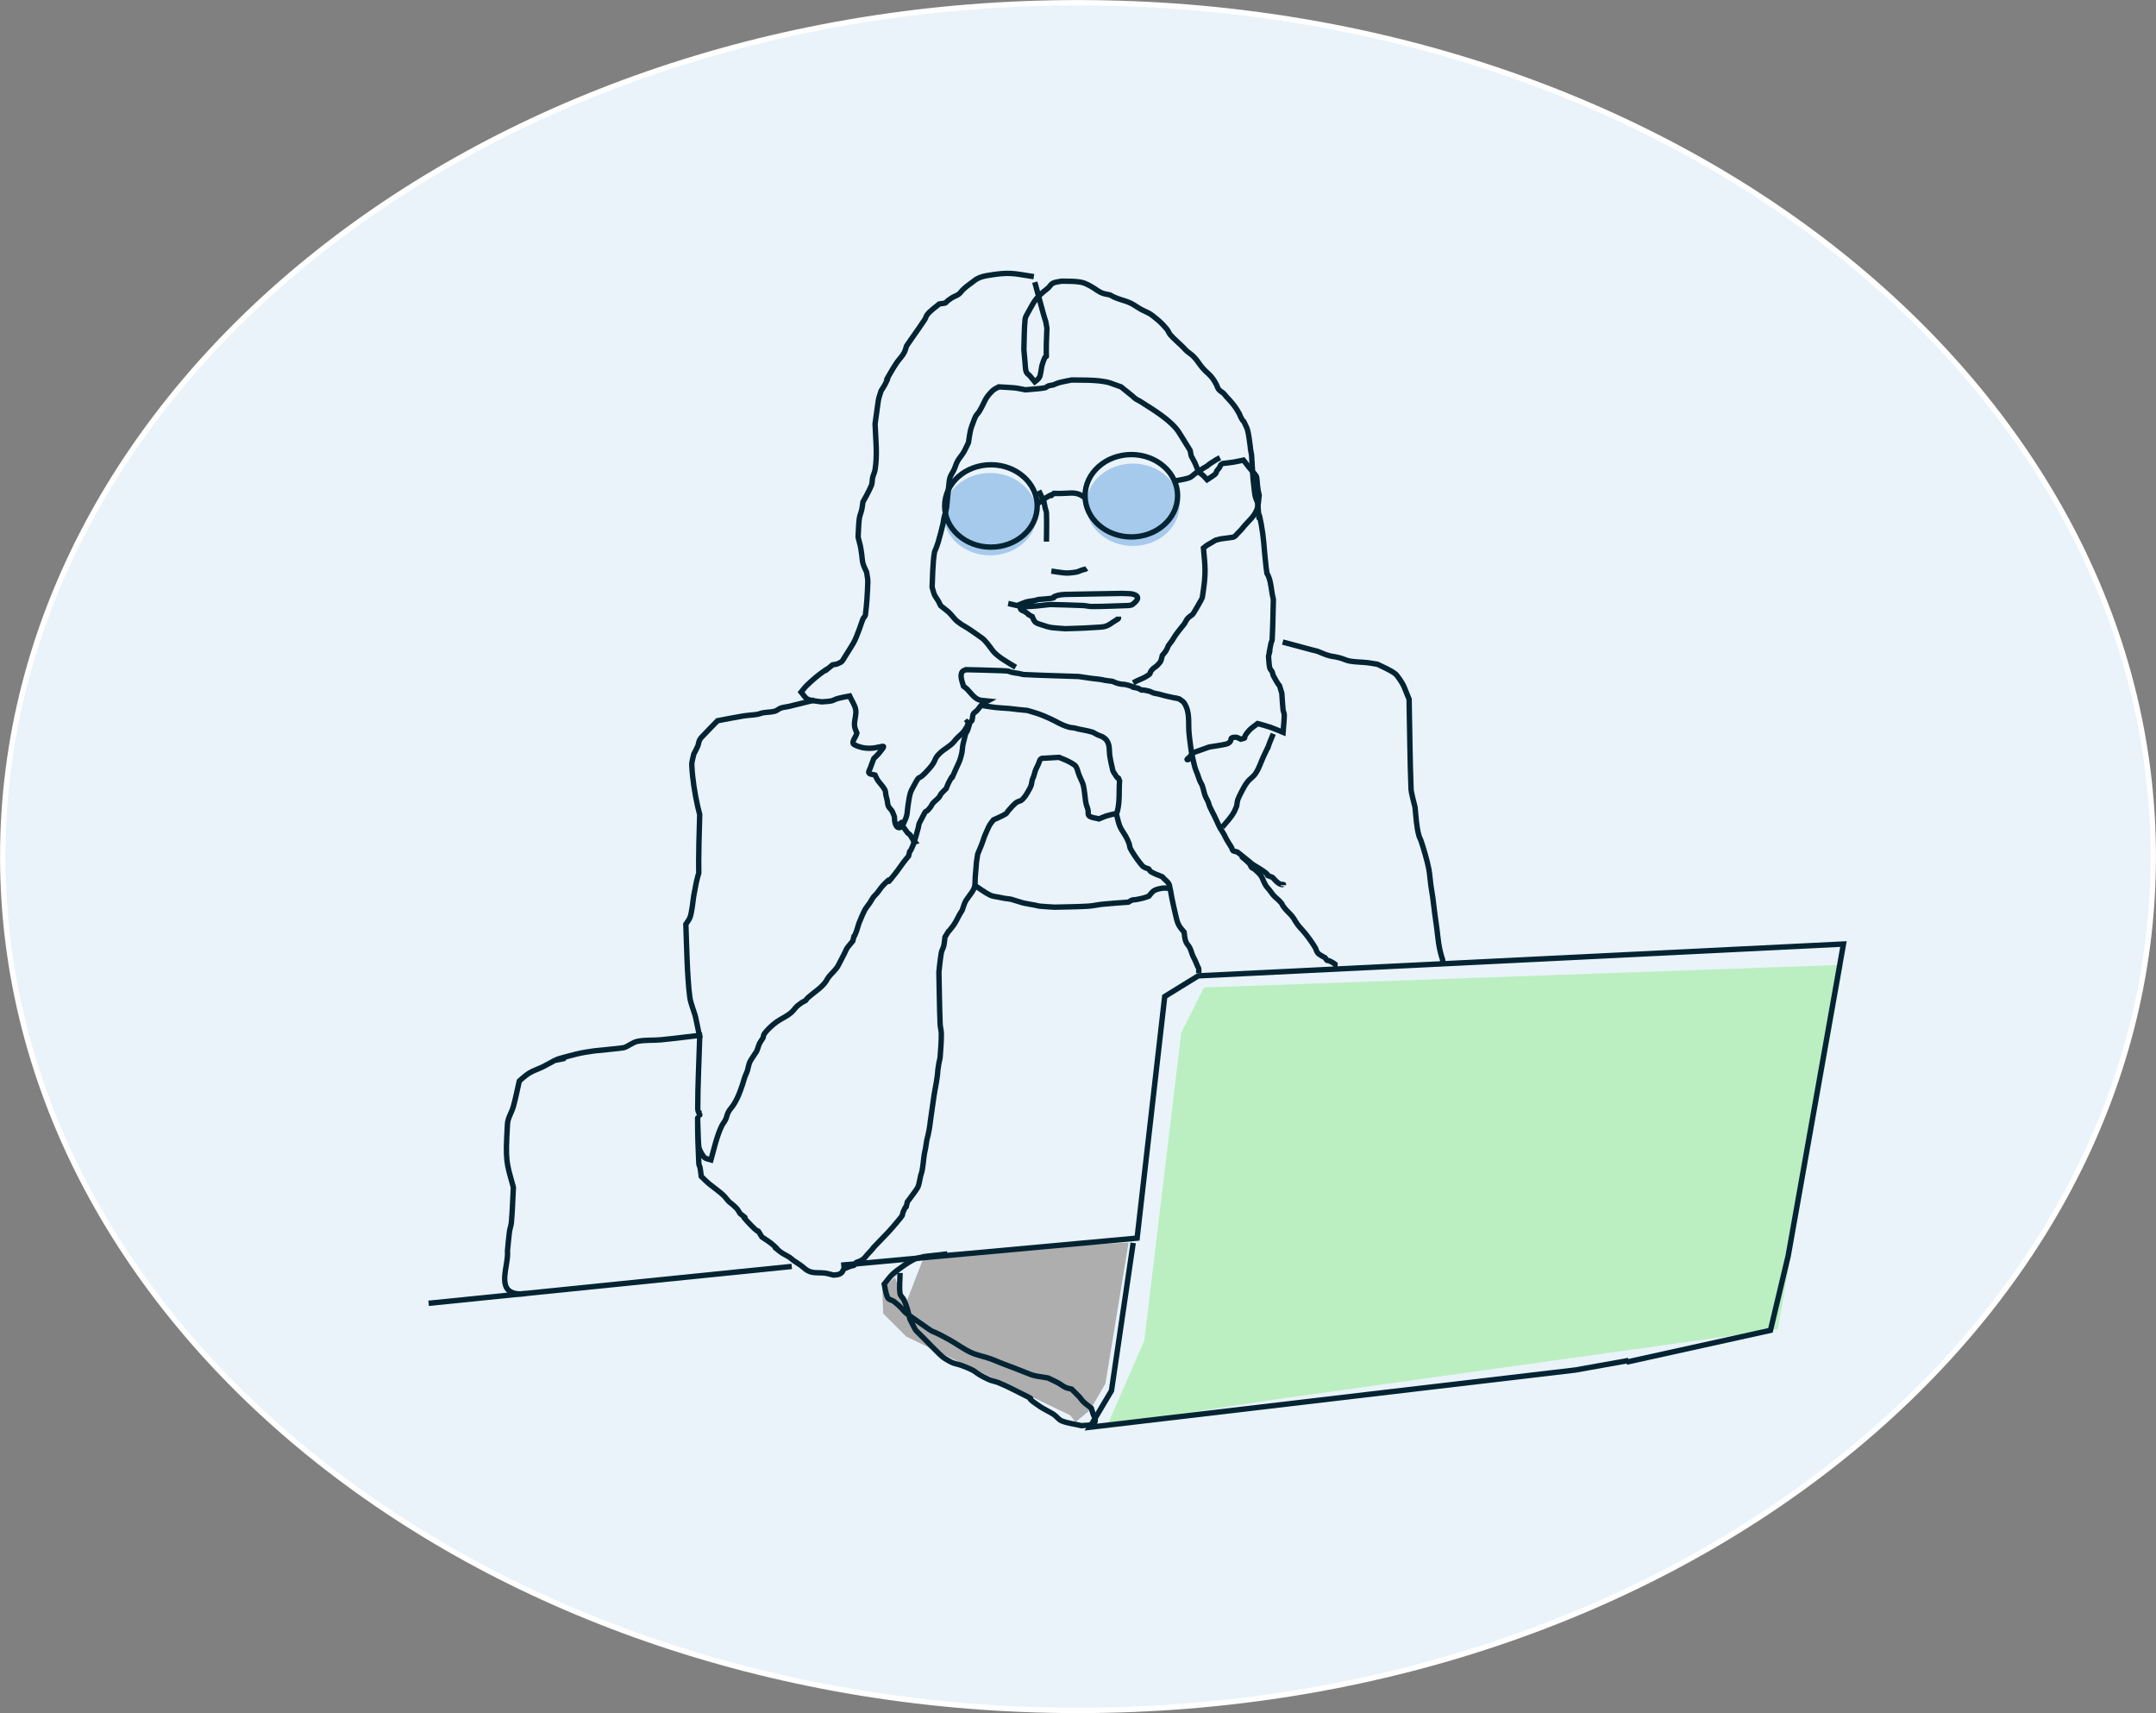 <svg width="2749" height="2184" xmlns="http://www.w3.org/2000/svg" xmlns:xlink="http://www.w3.org/1999/xlink" xml:space="preserve" overflow="hidden"><rect width="100%" height="100%" fill="#808080" stroke="none"/><g transform="translate(555 3)"><path d="M-551.5 1089C-551.5 487.838 62.318 0.5 819.5 0.5 1576.68 0.5 2190.5 487.838 2190.5 1089 2190.5 1690.16 1576.68 2177.5 819.5 2177.5 62.318 2177.5-551.5 1690.16-551.5 1089Z" stroke="#FFFFFF" stroke-width="6.875" stroke-miterlimit="8" fill="#EAF3FA" fill-rule="evenodd"/><path d="M598.446 1662.79 584.223 1619.17C589.472 1615.68 593.74 1613.1 598.446 1609.35 600.67 1607.58 602.641 1605.47 605.01 1603.9 614.348 1597.7 608.487 1603.19 617.045 1598.45 618.639 1597.56 621.422 1595.18 621.422 1595.18L884 1581 854.46 1760.93 834.767 1794.73 816.167 1810 809.603 1801.28 600.634 1700.95 571.094 1671.51 570 1640.98 595.164 1615.9 624.704 1595.18" fill="#AEAEAE" fill-rule="evenodd"/><path d="M830 640.5C830 611.505 856.639 588 889.5 588 922.361 588 949 611.505 949 640.5 949 669.495 922.361 693 889.5 693 856.639 693 830 669.495 830 640.5Z" fill="#A6CAEC" fill-rule="evenodd"/><path d="M648 652.5C648 623.505 674.639 600 707.5 600 740.361 600 767 623.505 767 652.5 767 681.495 740.361 705 707.5 705 674.639 705 648 681.495 648 652.5Z" fill="#A6CAEC" fill-rule="evenodd"/><path d="M857 1814 904.081 1705.96 951.162 1313.43 980.135 1255.81 1795 1227 1711.7 1691.56 1067.05 1781.59 857 1814Z" fill="#BBEFC1" fill-rule="evenodd"/><path d="M483.5 889.5 483.5 889.5 450.7 897.605C447.374 898.391 443.795 898.535 440.608 899.632 437.821 900.591 435.915 902.914 433.039 903.684 428.185 904.984 422.894 904.82 417.9 905.711 415.304 906.174 412.939 907.318 410.331 907.737 404.499 908.674 398.501 908.827 392.669 909.764 381.666 911.531 370.803 913.816 359.869 915.843 353.982 921.922 347.961 927.919 342.208 934.08 340.389 936.028 338.356 937.92 337.162 940.159 335.796 942.718 335.735 945.622 334.639 948.264 333.206 951.715 331.274 955.019 329.592 958.396 328.751 963.124 326.849 967.807 327.069 972.58 327.824 988.957 330.789 1008.26 334.639 1025.26 335.406 1028.65 336.321 1032.02 337.162 1035.4 333.33 1155.41 340.36 1078.21 329.592 1138.74 328.664 1143.96 327.398 1160.24 324.546 1167.11 323.356 1169.97 321.182 1172.51 319.5 1175.21 320.365 1197.46 320.993 1241.32 324.546 1268.43 325.587 1276.37 330.624 1287.58 332.116 1294.77L337.162 1319.08C336.321 1349.48 334.639 1379.87 334.639 1410.27 334.639 1413.05 336.065 1415.73 337.162 1418.38 337.427 1419.02 337.162 1417.02 337.162 1416.35L339.685 1416.35" stroke="#042433" stroke-width="6.875" stroke-miterlimit="8" fill="none" fill-rule="evenodd"/><path d="M1080.5 815.5 1080.5 815.5 1110.72 823.599 1118.27 825.624C1120.79 826.299 1123.45 826.694 1125.83 827.649 1129.19 828.999 1132.45 830.509 1135.9 831.698 1144.39 834.623 1143.95 833.179 1153.53 835.747 1157.82 836.897 1161.7 839.035 1166.12 839.797 1173.55 841.078 1181.26 840.957 1188.79 841.822 1193.02 842.308 1197.18 843.172 1201.38 843.846 1207.37 846.738 1218.8 851.778 1224.04 855.995 1227.07 858.43 1232.8 867.521 1234.11 870.168 1236.09 874.132 1237.47 878.267 1239.15 882.317L1241.67 888.391C1242.51 926.862 1242.67 965.345 1244.19 1003.8 1244.31 1006.88 1248.3 1022.37 1249.22 1026.07 1250.51 1038.49 1250.92 1050.42 1254.26 1062.52 1254.84 1064.6 1256.08 1066.54 1256.78 1068.59 1260.23 1078.77 1264.99 1095.05 1266.85 1105.04 1268.1 1111.75 1268.44 1118.55 1269.37 1125.29 1270.12 1130.7 1271.14 1136.08 1271.89 1141.49 1272.82 1148.23 1273.52 1154.99 1274.41 1161.73 1275.2 1167.81 1276.13 1173.88 1276.93 1179.96 1277.81 1186.7 1278.4 1193.47 1279.44 1200.2 1280.08 1204.28 1280.96 1208.33 1281.96 1212.35 1284.89 1224.11 1284.48 1216.53 1284.48 1224.5L1284.48 1224.5" stroke="#042433" stroke-width="6.875" stroke-miterlimit="8" fill="none" fill-rule="evenodd"/><path d="M-8.5 1658.5 454.5 1611.5" stroke="#042433" stroke-width="6.875" stroke-miterlimit="8" fill="none" fill-rule="evenodd"/><path d="M517.5 1609.88 894.862 1575.42 930.083 1267.38 972.85 1241.03 1795.5 1200.5 1725.06 1597.72 1702.42 1692.97 1518.77 1733.5" stroke="#042433" stroke-width="6.875" stroke-miterlimit="8" fill="none" fill-rule="evenodd"/><path d="M1521.5 1731.41 1521.5 1731.41 1453.55 1743.57 834.5 1816.5 862.182 1769.91 889.863 1581.5" stroke="#042433" stroke-width="6.875" stroke-miterlimit="8" fill="none" fill-rule="evenodd"/><path d="M652.948 1595.5 652.948 1595.5C639.54 1597.53 625.497 1597.72 612.724 1601.58 607.134 1603.27 588.176 1616.19 582.556 1621.86 578.781 1625.67 575.852 1629.97 572.5 1634.03 572.526 1634.15 574.922 1649.65 577.528 1652.28 579.415 1654.18 582.933 1654.61 585.07 1656.33 599.77 1668.19 593.092 1666.13 605.182 1674.58 651.565 1707.01 618.125 1684.39 655.462 1705 664.869 1710.19 673.22 1716.66 683.117 1721.22 690.953 1724.83 699.988 1726.42 708.257 1729.33 713.407 1731.15 718.231 1733.53 723.341 1735.42 769.856 1752.61 753.091 1749.14 781.163 1753.67 785.354 1755.69 789.668 1757.56 793.734 1759.75 797.22 1761.62 800.152 1764.16 803.79 1765.83 806.09 1766.89 808.818 1767.19 811.332 1767.86 814.684 1771.24 818.168 1774.54 821.388 1778 823.201 1779.95 824.45 1782.23 826.416 1784.08 829.501 1786.99 833.12 1789.49 836.472 1792.19 837.31 1794.9 838.037 1797.63 838.986 1800.31 839.714 1802.36 841.5 1804.25 841.5 1806.39 841.5 1808.53 841.287 1811.41 838.986 1812.47 834.56 1814.51 828.93 1813.82 823.902 1814.5 815.522 1812.47 806.587 1811.57 798.762 1808.42 794.522 1806.71 792.374 1802.73 788.705 1800.31 783.126 1796.62 776.645 1793.89 771.107 1790.17 740.551 1769.63 781.178 1790.68 735.911 1767.86 730.182 1764.97 724.356 1762.19 718.313 1759.75 714.276 1758.12 709.641 1757.53 705.743 1755.69 683.463 1745.21 694.804 1747.23 675.575 1739.47 660.735 1733.49 664.419 1737.79 650.434 1729.33 647.59 1727.61 645.189 1725.44 642.892 1723.25 635.96 1716.64 629.484 1709.73 622.78 1702.97 608.738 1688.81 614.837 1696.81 605.182 1678.64 602.92 1669.51 601.774 1663.48 597.64 1654.31 596.359 1651.46 593.05 1649.2 592.612 1646.19 591.339 1637.47 592.612 1628.62 592.612 1619.83L592.612 1621.86" stroke="#042433" stroke-width="6.875" stroke-miterlimit="8" fill="none" fill-rule="evenodd"/><path d="M340.5 1316.5 340.5 1316.5C322.934 1318.52 305.416 1320.85 287.8 1322.57 277.8 1323.55 267.427 1322.53 257.685 1324.59 251.163 1325.98 246.469 1330.86 240.118 1332.69 238.149 1333.26 203.025 1336.66 202.475 1336.74 194.88 1337.82 187.251 1338.93 179.889 1340.78 120.638 1355.71 189.355 1341.4 152.284 1348.88 147.265 1351.57 142.364 1354.42 137.227 1356.97 131.483 1359.82 125.056 1361.8 119.66 1365.06 114.928 1367.93 107.112 1375.18 107.112 1375.18 104.603 1385.97 102.538 1396.84 99.584 1407.56 97.515 1415.06 92.509 1422.13 92.055 1429.82 89.189 1478.35 90.608 1478.19 99.584 1510.76 98.747 1525.59 98.387 1540.46 97.074 1555.27 96.712 1559.37 95.127 1563.34 94.565 1567.41 93.452 1575.49 92.892 1583.6 92.055 1591.7 93.829 1610.29 76.798 1643.13 104.603 1646.33 107.915 1646.71 111.295 1646.33 114.641 1646.33L114.641 1646.33" stroke="#042433" stroke-width="6.875" stroke-miterlimit="8" fill="none" fill-rule="evenodd"/><path d="M763.179 349.689 763.179 349.689C736.463 345.659 733.061 343.301 702.917 348.446 697.283 349.408 691.536 351.387 687.464 354.663 682.314 358.807 676.383 362.407 672.012 367.096 670.467 368.753 669.301 370.692 667.376 372.069 664.6 374.054 660.98 375.15 658.106 377.042 645.705 385.206 655.982 382.356 642.653 384.501 638.431 387.899 630.543 393.697 627.201 398.178 625.774 400.092 625.394 402.416 624.111 404.394 619.205 411.96 613.81 419.314 608.659 426.773L600.933 437.963C599.606 442.233 599.012 445.096 596.297 449.153 593.994 452.595 590.931 455.681 588.571 459.099 585.774 463.149 583.297 467.339 580.845 471.531 568.029 493.444 583.177 468.271 573.119 487.694 571.79 490.261 570.029 492.667 568.484 495.154 564.689 507.369 565.625 502.661 563.848 515.047 562.779 522.503 560.757 537.426 560.757 537.426 561.504 556.654 563.888 576.549 560.757 595.86 560.208 599.249 558.45 602.448 557.667 605.807 556.902 609.09 557.388 612.57 556.122 615.753 553.236 623.009 545.305 636.888 545.305 636.888 544.79 640.204 544.482 643.544 543.76 646.835 542.935 650.598 541.176 654.225 540.67 658.024 539.626 665.865 539.64 673.773 539.125 681.647 542.633 695.759 541.877 691.148 543.76 704.026 544.305 707.753 544.293 711.552 545.305 715.216 546.365 719.054 548.396 722.676 549.941 726.405 550.456 730.549 551.604 734.674 551.486 738.838 551.088 752.95 550.232 767.072 548.396 781.11 548.154 782.953 546.034 784.325 545.305 786.083 543.469 790.516 537.906 808.735 532.944 817.165 529.492 823.027 525.733 828.769 522.128 834.571 519.081 839.473 519.543 840.583 512.856 843.274 510.957 844.038 508.736 844.103 506.675 844.518 484.936 862.008 512.37 840.393 491.223 855.707 485.8 859.634 476.613 867.843 472.681 871.87 470.386 874.219 468.56 876.843 466.5 879.329 469.075 882.23 470.797 885.775 474.226 888.032 477.358 890.094 489.047 891.263 492.769 891.762 496.889 891.348 501.102 891.329 505.13 890.519 507.365 890.069 509.194 888.763 511.311 888.032 515.355 886.638 526.417 884.683 528.308 884.302 530.883 890.104 534.988 895.605 536.034 901.708 537.092 907.88 534.489 914.127 534.489 920.358 534.489 924.733 535.986 927.701 537.58 931.547 536.549 936.52 529.203 943.76 534.489 946.467 560.727 959.901 582.744 936.715 565.393 957.656 563.564 959.865 561.272 961.801 559.212 963.873 557.667 968.017 555.962 972.125 554.577 976.305 553.9 978.347 551.729 980.687 553.032 982.522 554.408 984.46 558.182 984.18 560.757 985.009 561.787 987.081 562.543 989.256 563.848 991.225 566.675 995.49 570.711 999.23 573.119 1003.66 574.375 1005.97 574.104 1008.64 574.664 1011.12 575.134 1013.2 575.739 1015.25 576.209 1017.33 576.77 1019.81 576.684 1022.42 577.755 1024.79 578.781 1027.06 581.148 1028.81 582.391 1031.01 583.739 1033.4 584.451 1035.98 585.481 1038.47 585.498 1038.58 585.036 1052.15 591.661 1052.15 593.847 1052.15 594.752 1049.66 596.297 1048.42 597.843 1044.69 599.873 1041.06 600.933 1037.23 601.945 1033.56 601.875 1029.76 602.478 1026.04 603.42 1020.23 603.954 1014.35 605.568 1008.63 606.544 1005.18 608.44 1001.93 610.204 998.685 620.574 979.613 611.663 997.719 630.292 976.305 639.799 965.377 634.745 965.033 644.199 956.413 649.5 951.579 656.751 948.102 661.196 942.737 662.226 941.494 663.172 940.202 664.286 939.007 667.81 935.227 672.477 932.044 675.103 927.817 680.89 918.504 677.665 922.582 684.374 915.385 685.404 912.069 684.461 907.855 687.464 905.438 688.495 904.61 689.645 903.867 690.555 902.952 693.772 899.716 695.541 895.305 699.826 893.006L704.462 890.519C700.856 890.104 697.068 890.277 693.645 889.276 687.28 887.413 681.138 878.495 678.193 875.599 676.809 874.239 675.103 873.113 673.558 871.87 672.432 867.341 668.197 858.593 672.012 853.22 672.934 851.923 675.103 851.563 676.648 850.734 691.585 851.148 706.536 851.31 721.459 851.977 736.063 852.63 727.848 852.641 736.911 854.464 739.459 854.976 742.073 855.248 744.637 855.707 746.71 856.077 748.698 856.846 750.818 856.95 773.975 858.091 797.174 858.608 820.352 859.437L837.349 861.923C840.942 862.405 844.583 862.643 848.166 863.167 850.255 863.472 852.264 864.075 854.346 864.41 857.419 864.904 860.528 865.239 863.618 865.653 865.678 866.482 867.613 867.554 869.799 868.14 878.602 870.501 875.79 868.238 883.705 870.626 899.865 875.502 880.203 871.165 896.067 874.356 905.703 879.525 894.832 874.431 909.974 878.086 912.18 878.619 913.998 879.922 916.155 880.573 918.143 881.173 920.302 881.325 922.336 881.816 925.456 882.569 928.475 883.583 931.607 884.302 956.004 889.911 935.93 884.633 948.604 888.032 950.664 889.69 953.404 890.941 954.785 893.006 962.477 904.5 960.003 917.912 960.966 930.304 961.32 934.873 961.945 939.426 962.511 943.98 963.335 950.614 964.005 956.211 965.601 962.629 967.047 968.448 967.905 974.406 970.237 980.036 970.752 981.279 971.314 982.51 971.782 983.765 972.86 986.655 973.687 989.606 974.873 992.468 975.75 994.585 977.18 996.544 977.963 998.685 979.76 1003.6 980.233 1008.84 982.599 1013.6 983.629 1015.68 984.812 1017.7 985.689 1019.82 986.36 1021.44 986.52 1023.18 987.234 1024.79 989.1 1029 991.404 1033.07 993.415 1037.23 995.01 1040.53 996.471 1043.87 998.051 1047.17 999.047 1049.26 999.901 1051.39 1001.14 1053.39 1002.69 1055.88 1004.35 1058.32 1005.78 1060.85 1006.92 1062.88 1007.7 1065.04 1008.87 1067.07 1010.8 1070.43 1012.99 1073.7 1015.05 1077.01 1016.08 1078.67 1015.95 1081.4 1018.14 1081.98L1022.77 1083.23 1038.23 1095.66C1039.77 1096.9 1041.11 1098.34 1042.86 1099.39 1047.46 1102.17 1054.56 1106.32 1058.31 1109.34 1067.05 1116.37 1054.33 1110.22 1067.58 1115.55 1070.16 1118.04 1072.14 1121.03 1075.31 1123.01 1081.99 1127.19 1081.49 1121.86 1081.49 1125.5" stroke="#042433" stroke-width="6.875" stroke-miterlimit="8" fill="none" fill-rule="evenodd"/><path d="M764.398 356.745 764.398 356.745C768.001 370.024 771.506 383.32 775.207 396.582 779.868 413.283 777.103 399.813 779.839 415.255 776.983 482.043 783.392 431.188 773.663 462.562 772.919 464.96 771.987 474.463 770.574 477.5 769.406 480.012 766.658 481.902 764.398 483.725 762.339 481.235 760.349 478.707 758.221 476.255 756.745 474.556 754.345 473.259 753.588 471.276 752.217 467.684 752.448 463.815 752.044 460.072 751.418 454.269 751.015 448.453 750.5 442.643 751.015 429.779 750.754 416.88 752.044 404.051 752.307 401.435 753.785 398.971 755.132 396.582 764.139 380.608 763.838 379.378 775.207 369.194 777.155 367.449 779.449 365.969 781.384 364.215 783.573 362.229 784.78 359.417 787.561 357.99 790.722 356.368 794.767 356.33 798.37 355.5 800.638 355.614 819.995 354.88 827.709 357.99 830.394 359.072 832.911 360.41 835.43 361.725 841.663 364.976 846.758 370.233 853.96 371.684L860.137 372.929C865.105 375.599 865.069 375.803 870.946 377.909 877.533 380.269 881.594 380.848 887.932 384.133 892.262 386.377 896.003 389.301 900.286 391.602 904.918 394.092 910.247 395.898 914.184 399.072 922.204 405.537 924.92 407.361 932.714 416.5 934.67 418.794 935.325 421.713 937.347 423.97 942.054 429.224 947.677 433.905 952.789 438.908 954.884 440.96 956.634 443.254 958.965 445.133 961.539 447.208 964.382 449.086 966.686 451.357 971.543 456.144 973.366 460.058 977.495 465.051 984.562 473.596 989.746 474.807 996.025 487.459 997.055 489.534 997.576 491.825 999.114 493.684 1000.73 495.637 1003.4 496.881 1005.29 498.664 1006.5 499.799 1007.3 501.181 1008.38 502.398 1009.88 504.086 1011.54 505.678 1013.01 507.378 1019.3 514.615 1020.56 516.29 1025.36 524.806 1026.04 526.001 1026.27 527.335 1026.91 528.541 1032.37 538.805 1028.04 527.63 1034.63 542.235 1036.25 545.823 1037.26 552.788 1037.72 555.929 1041.53 582.053 1037.19 556.682 1040.81 577.092 1041.84 590.786 1042.02 604.539 1043.9 618.174 1044.41 621.908 1044.58 625.684 1045.44 629.378 1046.13 632.347 1047.5 635.187 1048.53 638.092 1052.75 682.328 1046.98 631.855 1053.16 665.48 1054.53 672.914 1055.59 680.392 1056.25 687.888 1056.85 694.63 1058.38 712.956 1059.34 720.255 1061.29 735.229 1059.77 722.911 1063.97 736.439 1065.2 740.4 1066.45 750.428 1067.06 753.867 1067.5 756.366 1068.09 758.847 1068.6 761.337 1068.09 778.35 1068 795.376 1067.06 812.378 1066.96 814.087 1065.86 815.67 1065.51 817.357 1059.9 844.494 1067.15 814.5 1062.43 833.541 1062.94 838.52 1062.83 843.569 1063.97 848.48 1064.39 850.304 1066.25 851.721 1067.06 853.459 1067.8 855.061 1067.77 856.866 1068.6 858.439 1080.15 880.153 1073.51 861.811 1079.41 880.847 1079.93 887.901 1080.16 894.972 1080.96 902.01 1081.19 904.117 1082.5 906.119 1082.5 908.235 1082.5 915.716 1081.47 923.173 1080.96 930.643 1075.81 928.568 1070.77 926.303 1065.51 924.418 1060.31 922.554 1054.12 920.942 1048.53 919.439 1044.93 922.344 1040.73 924.84 1037.72 928.153 1026.55 940.432 1037.42 936.533 1026.91 939.357 1024.85 938.527 1023.03 936.867 1020.73 936.867 1011.65 936.867 1016.31 939.772 1013.01 943.092 1011.85 944.26 1010.16 945.16 1008.38 945.582 1001.31 947.258 993.967 948.071 986.761 949.316L972.863 954.296C970.773 955.074 968.434 955.578 966.686 956.786 964.732 958.136 963.55 960.077 962.053 961.765 960.974 962.983 957.109 965.5 958.965 965.5 961.539 965.5 963.083 963.01 965.142 961.765L965.142 961.765" stroke="#042433" stroke-width="6.875" stroke-miterlimit="8" fill="none" fill-rule="evenodd"/><path d="M740.067 847.578 740.067 847.578C730.949 842.065 716.348 833.969 710.722 826.41 707.271 821.773 701.321 813.292 696.822 810.223 690.13 805.657 683.758 800.767 676.745 796.526 674.685 795.281 672.491 794.169 670.567 792.791 667.846 790.841 664.961 788.953 662.845 786.565 652.16 774.505 658.254 780.373 644.311 769.132 643.282 767.057 642.37 764.941 641.223 762.907 639.793 760.372 637.75 758.058 636.589 755.436 635.161 752.213 634.53 748.795 633.5 745.474 633.906 736.958 634.228 713.021 636.589 700.649 636.836 699.352 637.665 698.17 638.133 696.913 639.21 694.019 640.313 691.128 641.223 688.197 642.323 684.648 646.84 667.702 647.4 664.539 647.915 661.634 648.294 658.71 648.944 655.823 649.324 654.139 650.073 652.52 650.489 650.842 651.103 648.366 651.518 645.862 652.033 643.371 653.063 632.995 653.879 622.603 655.123 612.242 655.424 609.729 655.746 607.184 656.667 604.771 657.82 601.75 659.924 599.015 661.3 596.055 663.015 592.368 663.95 588.447 665.933 584.849 668.086 580.944 671.387 577.504 673.656 573.642 676.029 569.602 677.774 565.341 679.833 561.191 680.425 557.379 681.708 548 682.922 543.758 683.765 540.814 684.909 537.93 686.011 535.042 686.969 532.533 687.753 529.961 689.1 527.571 690.342 525.368 692.449 523.532 693.733 521.346 701.578 507.994 700.016 505.939 709.178 496.442 712.38 493.124 714.326 492.43 718.445 490.216 725.137 490.631 731.851 490.864 738.522 491.461 742.052 491.778 748.771 493.216 752.422 493.952 760.66 493.122 769.01 492.84 777.134 491.461 778.95 491.153 780.061 489.561 781.767 488.971 783.718 488.297 785.886 488.141 787.945 487.726 790.004 486.896 792.006 485.967 794.122 485.236 798.163 483.839 809.224 481.88 811.111 481.5 816.04 481.774 846.215 480.426 860.533 485.236 865.213 486.808 869.8 488.556 874.433 490.216L888.333 501.423C890.393 503.083 892.088 505.101 894.511 506.403 896.056 507.233 897.688 507.967 899.145 508.894 915.549 519.335 938.987 533.292 948.567 548.739L962.467 571.152C965.023 583.519 962.317 574.075 968.645 587.339 969.813 589.789 970.704 592.32 971.734 594.81 972.248 596.055 972.127 597.617 973.278 598.545 981.276 604.993 977.708 601.648 984.089 608.507 987.693 606.016 991.746 603.896 994.9 601.036 995.981 600.055 995.716 598.474 996.444 597.3 997.275 595.962 998.613 594.864 999.534 593.565 1000.68 591.953 1000.85 589.772 1002.62 588.584 1004.25 587.489 1006.72 587.675 1008.8 587.339 1011.87 586.844 1015 586.623 1018.07 586.094 1022.22 585.377 1030.42 583.604 1030.42 583.604 1052.39 612.584 1045.51 595.977 1048.96 620.958 1049.3 623.468 1049.99 625.939 1050.5 628.429 1049.47 634.655 1049.88 641.148 1047.41 647.107 1044 655.355 1037.76 660.49 1031.97 667.029 1028.95 670.439 1027.92 672.414 1024.24 675.745 1021.83 677.939 1020.1 681.446 1016.52 681.971 997.932 684.696 1004.99 682.994 994.9 685.707 981.38 693.882 986.185 690.243 979.455 695.668 981.7 721.004 983.129 726.916 977.911 759.171 977.797 759.877 966.796 779.339 965.555 780.339 963.496 781.999 961.048 783.396 959.378 785.32 957.398 787.601 956.422 790.357 954.745 792.791 953.843 794.099 952.628 795.252 951.655 796.526 948.509 800.648 945.074 804.649 942.389 808.978 941.359 810.638 940.419 812.336 939.3 813.958 937.843 816.074 936.009 818.02 934.667 820.184 933.938 821.358 933.763 822.713 933.122 823.92 930.771 828.343 930.047 828.884 926.945 832.636 925.348 839.072 926.137 839.521 920.767 845.088 918.979 846.941 916.336 848.19 914.589 850.068 908.144 856.996 915.726 853.929 905.322 860.029 901.965 861.998 898.07 863.289 894.511 865.01 892.919 865.78 891.422 866.67 889.878 867.5L889.878 867.5" stroke="#042433" stroke-width="6.875" stroke-miterlimit="8" fill="none" fill-rule="evenodd"/><path d="M697.805 896.5 697.805 896.5C703.473 897.33 709.102 898.363 714.811 898.99 720.451 899.61 726.159 899.729 731.816 900.236 735.438 900.56 739.026 901.093 742.638 901.481L755.006 902.726C768.205 906.714 769.406 906.68 782.833 912.689 793.823 917.607 795.865 920.27 807.569 923.896 810.022 924.656 812.75 924.628 815.299 925.141 816.88 925.46 818.365 926.041 819.937 926.387 824.037 927.287 828.243 927.871 832.305 928.878 842.199 931.33 837.432 930.526 844.672 933.858 846.673 934.779 848.795 935.519 850.856 936.349 852.402 937.594 854.336 938.591 855.494 940.085 860.628 946.701 858.942 953.588 860.132 961.255 860.91 966.266 862.069 971.235 863.224 976.198 863.616 977.88 863.82 979.648 864.77 981.179 875.403 998.309 868.224 982.055 872.5 992.387 871.469 1005.67 873.09 1019.26 869.408 1032.24 868.638 1034.95 863.291 1034.84 860.132 1035.97 858.643 1036.5 856.983 1036.68 855.494 1037.22 852.335 1038.35 849.31 1039.71 846.218 1040.95 842.096 1039.71 836.964 1039.72 833.851 1037.22 831.634 1035.43 832.92 1032.22 832.305 1029.75 830.833 1023.82 830.294 1025.07 829.213 1018.54 828.815 1016.14 827.336 1001.09 826.121 997.368 824.462 992.29 821.518 987.518 819.937 982.424 819.147 979.88 817.914 974.378 815.299 972.462 808.851 967.741 802.49 965.436 795.201 962.5L773.558 963.745C770.361 964.805 770.204 968.632 768.919 971.217 763.124 982.888 765.679 979.108 762.736 987.405 762.288 988.668 761.543 989.86 761.19 991.142 760.51 993.606 760.469 996.177 759.644 998.613 758.607 1001.67 753.633 1010 751.914 1012.31 743.211 1023.99 746.781 1011.04 730.27 1030.99 729.24 1032.24 728.665 1033.83 727.178 1034.73 722.37 1037.63 711.718 1042.2 711.718 1042.2 710.172 1044.27 708.424 1046.26 707.08 1048.42 705.839 1050.42 704.922 1052.55 703.989 1054.65 696.745 1070.99 701.783 1060.34 696.258 1074.58 694.8 1078.33 693.167 1082.05 691.621 1085.78 688.848 1103.65 690.848 1089.2 688.529 1114.42 688.07 1119.41 688.882 1124.61 686.983 1129.37 684.162 1136.44 677.147 1142.15 674.615 1149.29 669.696 1163.16 673.934 1153.24 668.431 1162.99 666.658 1166.13 663.333 1173.16 660.701 1176.69 648.547 1193.01 659.95 1175.41 649.879 1191.63 649.364 1195.37 649.193 1199.14 648.333 1202.84 647.642 1205.81 645.791 1208.57 645.241 1211.56 643.723 1219.81 642.15 1236.46 642.15 1236.46 642.665 1258.46 642.829 1280.47 643.696 1302.46 643.86 1306.63 645.241 1310.74 645.241 1314.92 645.241 1324.89 644.519 1334.85 643.696 1344.8 643.487 1347.32 642.564 1349.77 642.15 1352.27 639.135 1370.49 642.063 1356.57 639.058 1375.93 638.154 1381.76 636.801 1387.54 635.965 1393.37 634.419 1404.16 632.859 1414.95 631.328 1425.75 630.798 1429.48 630.549 1433.25 629.782 1436.95 629.266 1439.44 628.797 1441.94 628.236 1444.42 627.766 1446.51 627.089 1448.56 626.69 1450.65 626.058 1453.96 625.731 1457.3 625.144 1460.61 624.701 1463.11 623.987 1465.58 623.598 1468.08 622.408 1475.75 622.076 1482.91 620.506 1490.5 620.156 1492.19 619.376 1493.8 618.96 1495.48 618.345 1497.96 617.975 1500.47 617.414 1502.95 615.753 1510.31 616.303 1509.39 611.23 1516.65 608.284 1520.87 601.954 1529.1 601.954 1529.1 598.566 1542.75 602.802 1528.53 597.316 1540.31 594.402 1546.57 597.599 1544.33 592.678 1550.27 577.616 1568.47 576.941 1568.37 563.305 1582.65 553.19 1593.24 563.241 1582.72 555.575 1591.37 554.077 1593.06 552.435 1594.66 550.937 1596.35 548.113 1599.53 547.416 1601.4 543.207 1603.82 541.331 1604.9 539.084 1605.48 537.023 1606.31 530.957 1613.64 537.324 1607.42 523.109 1613.78 517.847 1616.14 521.508 1618.17 515.379 1621.25 513.151 1622.38 510.226 1622.08 507.65 1622.5 504.042 1621.67 500.528 1620.51 496.828 1620.01 491.213 1619.26 485.282 1620.06 479.822 1618.76 473.369 1617.24 470.442 1613.29 465.908 1610.05 462.9 1607.89 459.64 1605.97 456.632 1603.82 454.998 1602.65 453.686 1601.2 451.994 1600.08 448.006 1597.46 443.27 1595.55 439.626 1592.61 423.532 1579.65 444.821 1597.29 431.897 1585.14 427.384 1580.9 421.715 1577.48 416.437 1573.93 406.368 1557.71 418.639 1575.51 402.523 1558.99 382.121 1538.07 404.903 1557.17 388.609 1544.05 384.707 1537.76 386.005 1538.98 379.333 1532.84 377.894 1531.51 376.062 1530.48 374.696 1529.1 371.926 1526.32 369.885 1523.07 366.965 1520.39 362.646 1516.41 357.689 1512.92 353.052 1509.18 350.99 1507.52 348.734 1506 346.868 1504.2L339.138 1496.73C338.623 1492.99 338.301 1489.23 337.592 1485.52 337.269 1483.83 336.133 1482.25 336.046 1480.54 335.1 1461.87 334.5 1443.18 334.5 1424.5 334.5 1412.87 334.777 1447.78 336.046 1459.37 336.349 1462.13 340.91 1471.05 343.776 1473.07 345.864 1474.54 348.929 1474.73 351.506 1475.56 354.985 1463.41 358.885 1445.13 365.419 1431.97 366.704 1429.39 368.817 1427.1 370.058 1424.5 371.405 1421.68 371.867 1418.62 373.15 1415.78 375.134 1411.39 378.253 1408.81 380.879 1404.58 382.635 1401.75 384.108 1398.81 385.517 1395.86 387.555 1391.59 390.294 1383.92 391.701 1379.67 392.796 1376.36 393.626 1373 394.793 1369.71 395.688 1367.18 397.027 1364.77 397.885 1362.24 398.502 1360.41 399.882 1353.15 400.977 1351.03 402.75 1347.6 405.1 1344.39 407.161 1341.07 408.192 1339.41 409.62 1337.87 410.253 1336.08 414.294 1324.69 411.667 1330.07 417.983 1319.9 418.498 1318.24 418.459 1316.39 419.529 1314.92 423.125 1309.95 429.363 1304 434.989 1299.97 442.091 1294.89 451.361 1291.4 456.632 1285.03 460.823 1279.97 460.221 1280.16 467.454 1275.07 468.852 1274.08 470.546 1273.41 472.092 1272.58 473.122 1271.33 473.941 1269.95 475.184 1268.84 482.462 1262.33 493.44 1255.62 498.374 1247.67 499.404 1246.01 500.244 1244.26 501.465 1242.69 505.404 1237.61 510.975 1233.27 513.833 1227.75 516.41 1222.76 518.964 1217.78 521.563 1212.8 523.086 1209.89 524.024 1206.72 526.201 1204.08L532.385 1196.61C536.128 1181.54 531.211 1199.38 537.023 1184.16 538.273 1180.89 538.948 1177.49 540.115 1174.2 541.295 1170.87 546.526 1159.04 547.845 1156.76 549.601 1153.73 552.059 1150.99 554.029 1148.05 555.668 1145.6 556.888 1142.96 558.667 1140.58 559.992 1138.8 561.876 1137.32 563.305 1135.59 566.002 1132.34 568.071 1128.74 571.035 1125.63 588.796 1107.03 568.257 1133.77 586.494 1110.69 591.334 1104.56 595.407 1098.05 600.408 1092.01L603.5 1088.27C607.082 1073.85 602.12 1091.61 609.684 1073.33 611.023 1070.1 615.103 1055.04 615.868 1052.16 616.418 1050.09 616.413 1047.89 617.414 1045.93 630.038 1021.24 621.724 1038.39 631.328 1026.01 632.549 1024.44 633.098 1022.55 634.419 1021.03 636.727 1018.37 639.842 1016.21 642.15 1013.56 643.471 1012.04 643.963 1010.12 645.241 1008.58 647.072 1006.36 649.364 1004.42 651.425 1002.35 652.456 999.859 653.264 997.301 654.517 994.877 664.989 974.634 653.019 1002.24 663.793 977.444 665.946 972.487 668.699 967.649 669.977 962.5 670.493 960.424 671.151 958.369 671.523 956.274 672.183 952.552 672.196 948.758 673.069 945.066 678.485 922.16 675.593 936.704 679.253 926.387 679.836 924.741 680.283 923.066 680.799 921.406L677.707 917.67 676.161 918.915" stroke="#042433" stroke-width="6.875" stroke-miterlimit="8" fill="none" fill-rule="evenodd"/><path d="M867.5 1031.5 867.5 1031.5C870.098 1039.36 870.728 1047.81 875.294 1055.08 879.794 1062.24 881.5 1064.31 884.647 1072.45 885.426 1074.47 885.222 1076.7 886.206 1078.66 888.329 1082.88 894.676 1092.49 898.677 1097.27 900.118 1098.99 901.38 1100.89 903.353 1102.24 905.117 1103.44 907.51 1103.89 909.588 1104.72 910.628 1105.96 911.284 1107.47 912.706 1108.44 915.448 1110.31 923.193 1113.23 926.735 1114.64 929.853 1118.37 935.164 1121.4 936.088 1125.81 936.608 1128.3 937.167 1130.77 937.647 1133.26 938.206 1136.15 938.602 1139.06 939.206 1141.95 940.681 1148.99 942.189 1156.03 943.882 1163.04 944.787 1166.79 945.485 1170.59 947 1174.21 948.839 1178.6 951.718 1181.71 954.794 1185.38 955.314 1188.69 955.411 1192.06 956.353 1195.31 958.216 1201.73 959.978 1200.76 962.588 1206.48 963.881 1209.31 964.509 1212.31 965.706 1215.16 966.591 1217.28 967.868 1219.27 968.824 1221.37 969.947 1223.83 970.902 1226.33 971.941 1228.81 972.461 1230.05 973.5 1231.23 973.5 1232.54L973.5 1237.5 973.5 1237.5" stroke="#042433" stroke-width="6.875" stroke-miterlimit="8" fill="none" fill-rule="evenodd"/><path d="M591.5 1043.5 591.5 1043.5C595.09 1048.59 598.417 1053.82 602.269 1058.77 603.054 1059.78 604.542 1060.32 605.346 1061.32 606.618 1062.9 607.285 1064.76 608.423 1066.41 609.341 1067.74 610.474 1068.95 611.5 1070.23L606.884 1071.5" stroke="#042433" stroke-width="6.875" stroke-miterlimit="8" fill="none" fill-rule="evenodd"/><path d="M687.5 1125.5 687.5 1125.5C694.189 1129.74 700.331 1134.65 707.569 1138.23 710.781 1139.82 714.761 1139.96 718.375 1140.77 725.613 1142.4 725.368 1142.16 733.812 1143.32 756.867 1150.23 743.642 1146.95 764.688 1150.95 766.755 1151.35 768.757 1152.01 770.862 1152.23 777.011 1152.86 783.212 1153.08 789.388 1153.5 803.796 1153.08 818.236 1153.12 832.613 1152.23 838.855 1151.84 844.923 1150.3 851.138 1149.68 861.914 1148.61 872.75 1147.98 883.557 1147.14 893.158 1141.86 883.76 1146.36 902.081 1142.05 904.746 1141.42 907.228 1140.35 909.8 1139.5 911.722 1137.12 914.373 1133.3 917.519 1131.86 920.364 1130.56 923.58 1129.8 926.782 1129.32 929.313 1128.94 931.927 1129.32 934.5 1129.32L934.5 1129.32" stroke="#042433" stroke-width="6.875" stroke-miterlimit="8" fill="none" fill-rule="evenodd"/><path d="M730.5 766.357 730.5 766.357C736.968 767.643 743.257 769.808 749.905 770.214 758.498 770.739 774.047 768.758 783.864 767.643 797.879 768.071 811.909 768.254 825.909 768.928 829.713 769.112 833.417 770.214 837.229 770.214 852.87 770.214 868.492 769.357 884.124 768.928 885.741 768.5 887.77 768.601 888.976 767.643 893.046 764.407 900.475 758.059 890.593 754.786 886.087 753.293 880.89 753.928 876.039 753.5L803.269 754.786C799.993 754.888 796.677 755.247 793.567 756.071 782.389 759.034 794.864 758.471 783.864 759.929 779.05 760.567 774.162 760.786 769.31 761.214 767.693 761.643 766.103 762.143 764.459 762.5 760.171 763.43 755.498 763.491 751.522 765.072L745.054 767.643C745.593 769.786 745.307 772.174 746.671 774.071 747.635 775.413 750.029 775.654 751.522 776.643 763.974 784.893 749.179 776.686 761.225 783.072 762.329 785.705 763.183 788.869 766.076 790.786 767.928 792.013 770.342 792.579 772.544 793.357 776.89 794.893 782.257 796.664 787.098 797.214 792.461 797.823 797.879 798.072 803.269 798.5 814.05 798.072 824.861 797.991 835.612 797.214 851.869 796.039 853.785 797.37 863.102 790.786 871.568 784.802 871.188 787.282 871.188 783.072L871.188 783.072" stroke="#042433" stroke-width="6.875" stroke-miterlimit="8" fill="none" fill-rule="evenodd"/><path d="M769.5 622.5 769.5 622.5C771.133 625.967 772.809 629.421 774.398 632.9 774.986 634.188 775.657 635.462 776.03 636.8 776.749 639.373 777.071 642.006 777.663 644.6 778.159 646.774 779.211 648.891 779.295 651.1 779.757 663.228 779.295 675.367 779.295 687.5L779.295 687.5" stroke="#042433" stroke-width="6.875" stroke-miterlimit="8" fill="none" fill-rule="evenodd"/><path d="M785.5 725.063 785.5 725.063C800.642 727.098 803.146 728.723 817.643 726.251 819.977 725.853 821.869 724.573 824.071 723.875 830.535 721.828 827.282 723.878 830.5 721.5L830.5 721.5" stroke="#042433" stroke-width="6.875" stroke-miterlimit="8" fill="none" fill-rule="evenodd"/><path d="M649.5 642C649.5 613.005 675.915 589.5 708.5 589.5 741.085 589.5 767.5 613.005 767.5 642 767.5 670.995 741.085 694.5 708.5 694.5 675.915 694.5 649.5 670.995 649.5 642Z" stroke="#042433" stroke-width="6.875" stroke-miterlimit="8" fill="none" fill-rule="evenodd"/><path d="M828.5 629C828.5 600.005 854.915 576.5 887.5 576.5 920.085 576.5 946.5 600.005 946.5 629 946.5 657.995 920.085 681.5 887.5 681.5 854.915 681.5 828.5 657.995 828.5 629Z" stroke="#042433" stroke-width="6.875" stroke-miterlimit="8" fill="none" fill-rule="evenodd"/><path d="M767.5 639.5 767.5 639.5C771.307 636.8 774.866 633.841 778.921 631.401 793.409 622.684 779.562 633.571 788.711 626.002 809.524 626.863 814.761 622.457 826.237 630.052 827.438 630.846 828.412 631.851 829.5 632.751L829.5 632.751" stroke="#042433" stroke-width="6.875" stroke-miterlimit="8" fill="none" fill-rule="evenodd"/><path d="M940.5 610.5 940.5 610.5C946.987 609.196 953.699 608.475 959.96 606.587 965.158 605.019 965.956 602.467 969.689 600.065 971.211 599.086 973.032 598.436 974.554 597.457 975.748 596.689 976.623 595.635 977.797 594.848 979.873 593.456 982.208 592.326 984.284 590.935 985.458 590.148 986.366 589.126 987.527 588.326 990.155 586.514 992.866 584.779 995.635 583.109 997.195 582.168 1000.5 580.5 1000.5 580.5L1000.5 580.5" stroke="#042433" stroke-width="6.875" stroke-miterlimit="8" fill="none" fill-rule="evenodd"/><path d="M1003.5 1051.5 1003.5 1051.5C1009.6 1044.16 1015 1038.88 1019.04 1031.1 1020.19 1028.89 1020.93 1026.57 1021.87 1024.3 1022.34 1021.66 1022.42 1018.95 1023.28 1016.37 1024.5 1012.72 1031.25 999.99 1033.17 997.1 1040.97 985.38 1043.92 990.511 1051.54 972.167 1052.96 968.767 1054.24 965.33 1055.78 961.967 1069.62 931.841 1055.37 965.522 1064.26 942.7 1065.59 939.279 1068.5 932.5 1068.5 932.5L1068.5 932.5" stroke="#042433" stroke-width="6.875" stroke-miterlimit="8" fill="none" fill-rule="evenodd"/><path d="M1027.5 1088.5 1027.5 1088.5C1031.07 1091.69 1034.97 1094.61 1038.2 1098.08 1039.47 1099.46 1039.59 1101.5 1040.87 1102.88 1041.9 1103.98 1043.74 1104.25 1044.88 1105.27 1047.79 1107.88 1050.68 1110.56 1052.9 1113.66 1054.74 1116.22 1055.51 1119.28 1056.91 1122.05 1057.74 1123.67 1058.53 1125.32 1059.59 1126.84 1060.77 1128.53 1062.3 1130.01 1063.6 1131.63 1066.37 1135.11 1066.89 1136.54 1070.28 1140.02 1071.94 1141.72 1073.97 1143.11 1075.63 1144.81 1082.47 1151.81 1077.02 1147.49 1083.65 1155.59 1087.03 1159.72 1091.52 1163.13 1094.35 1167.57 1096.13 1170.37 1097.66 1173.3 1099.7 1175.96 1102.57 1179.71 1106.08 1183.05 1109.05 1186.74 1112.97 1191.6 1119.23 1200.18 1122.42 1205.91 1123.05 1207.04 1123.13 1208.37 1123.76 1209.5 1124.48 1210.79 1125.23 1212.15 1126.43 1213.1 1128.85 1214.99 1134.46 1217.89 1134.46 1217.89 1139.87 1225.17 1133.54 1218.12 1143.82 1223.88 1151.24 1228.04 1144.62 1227.47 1150.5 1227.47L1150.5 1227.47" stroke="#042433" stroke-width="6.875" stroke-miterlimit="8" fill="none" fill-rule="evenodd"/></g></svg>